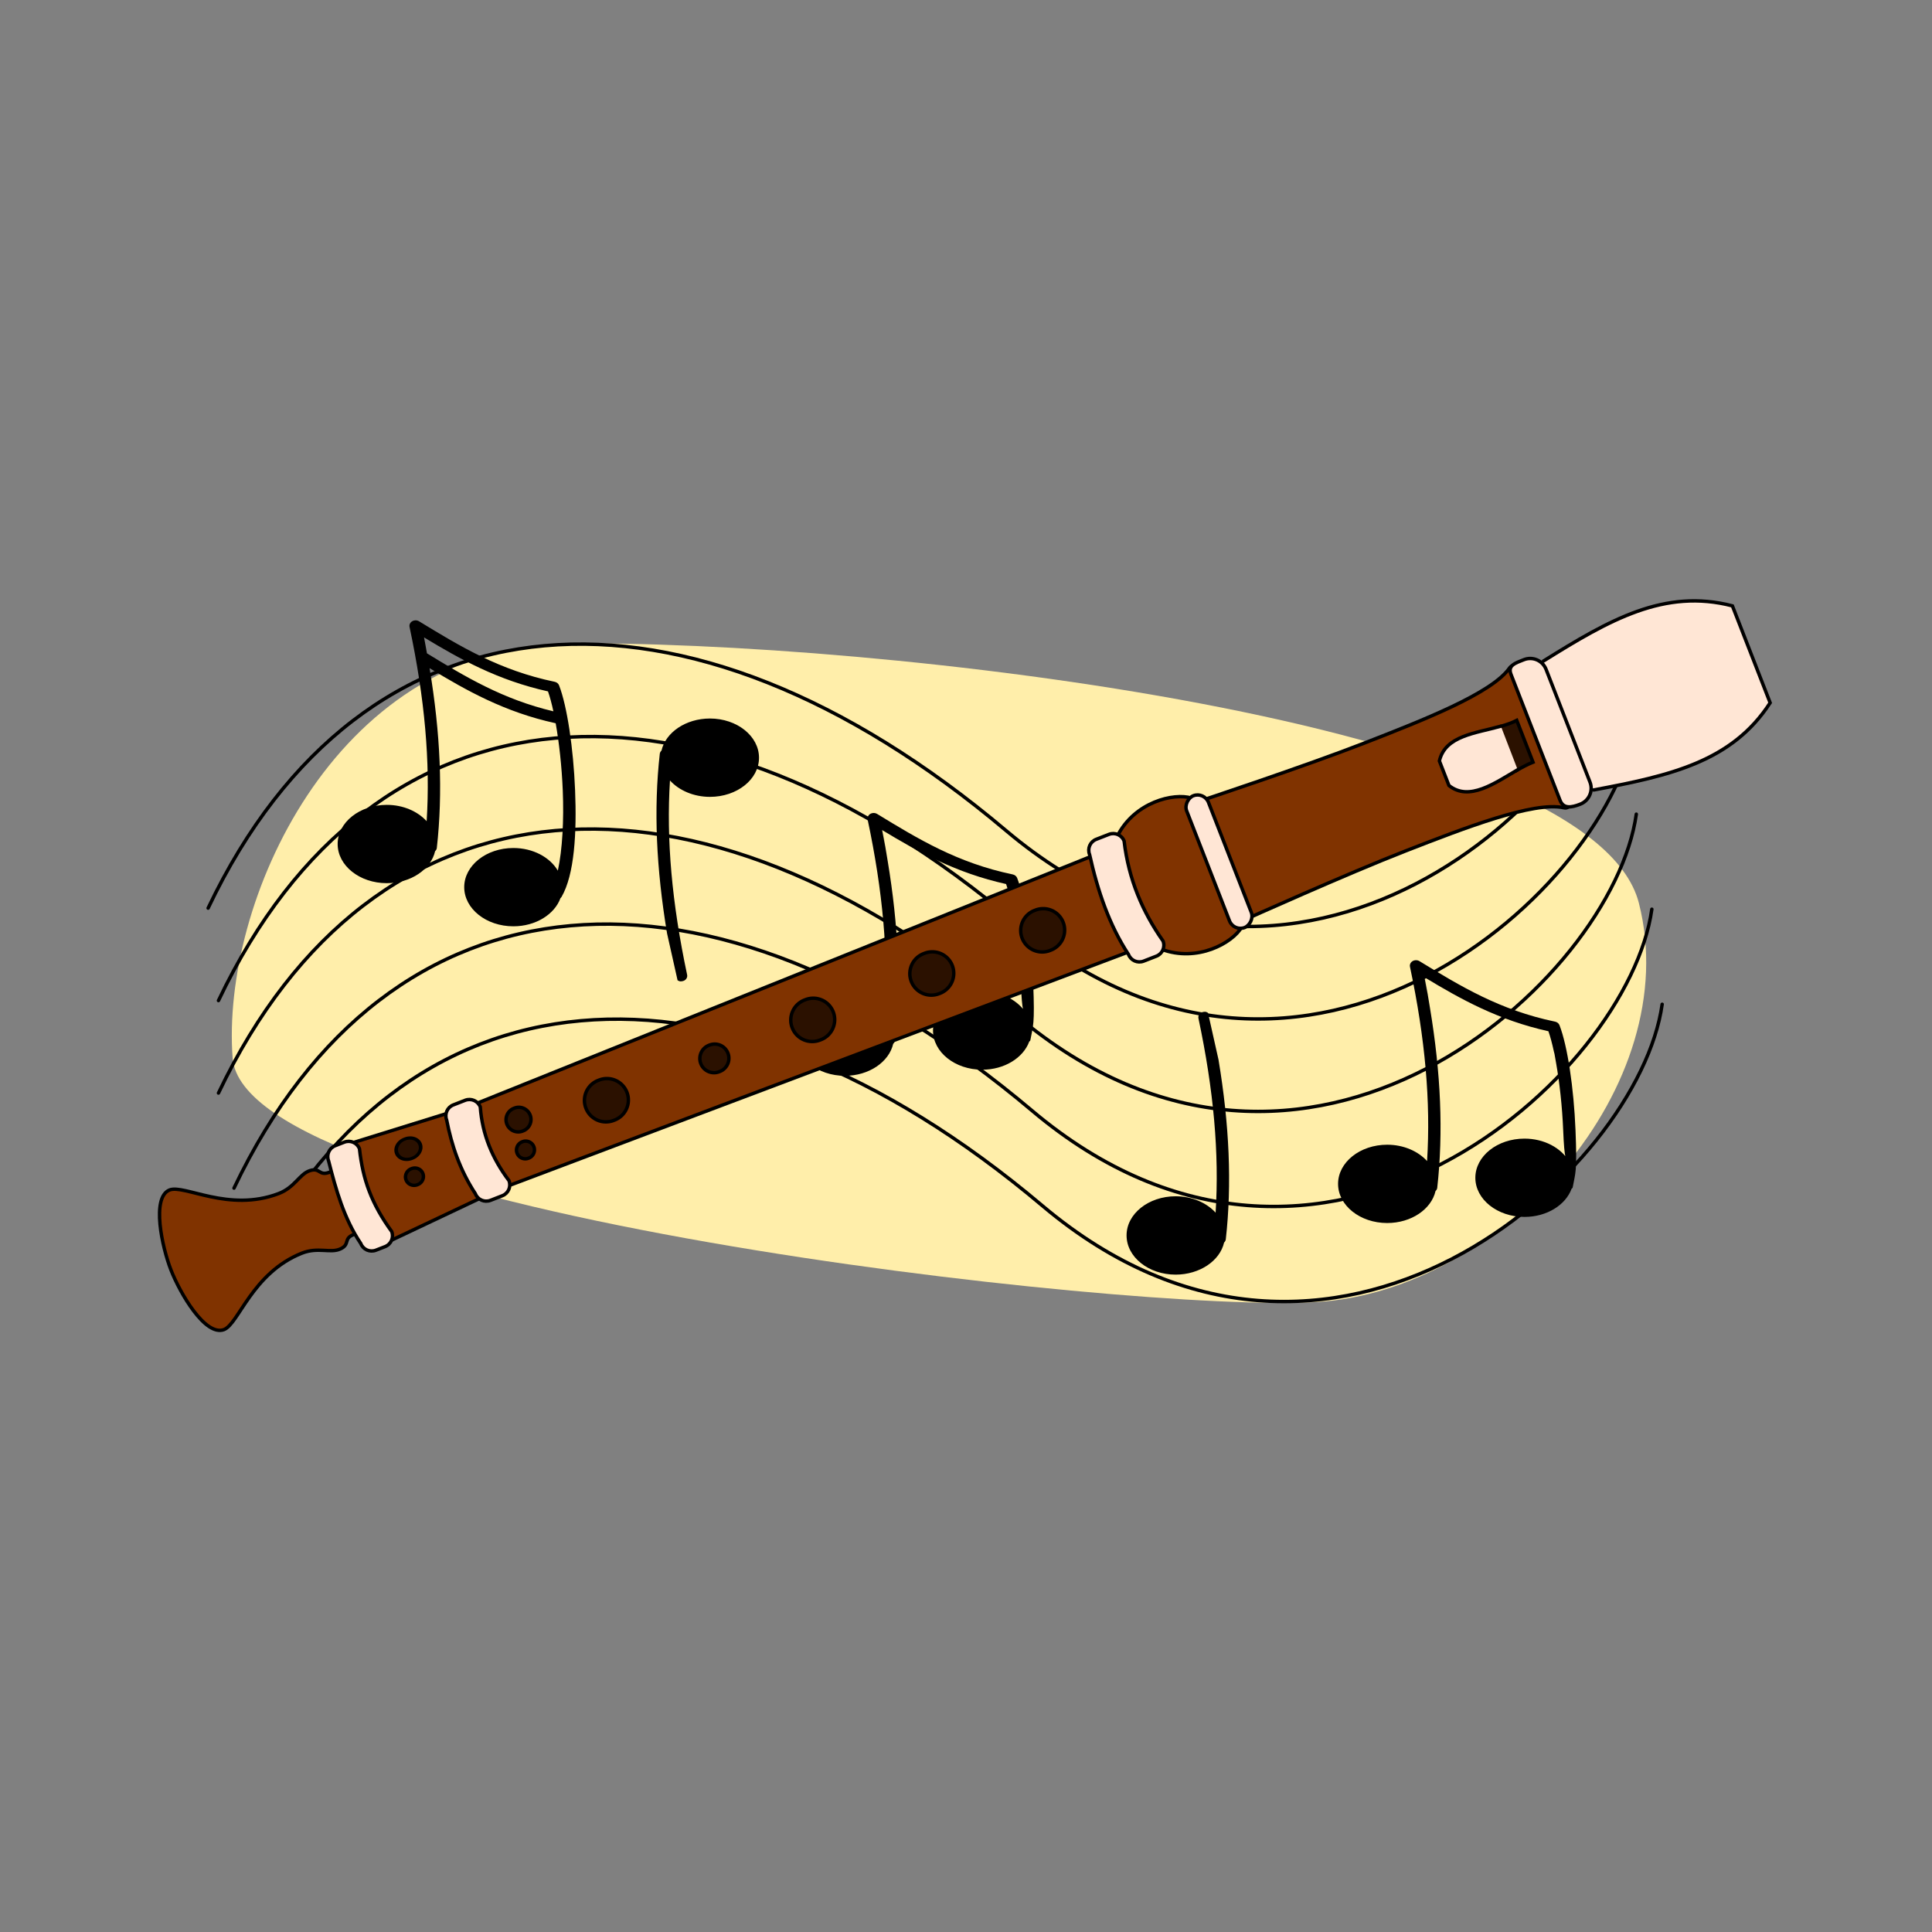 <svg:svg xmlns:dc="http://purl.org/dc/elements/1.1/" xmlns:ns2="http://web.resource.org/cc/" xmlns:rdf="http://www.w3.org/1999/02/22-rdf-syntax-ns#" xmlns:svg="http://www.w3.org/2000/svg" height="563.424" id="svg2" version="1.0" viewBox="-46.458 -174.737 563.424 563.424" width="563.424">
  <svg:rect x="-46.458" y="-174.737" width="563.424" height="563.424" fill="#808080" stroke="none"/>
  <svg:g id="layer1" transform="translate(-329.63 -317.85)">
    <svg:path d="m160.42 87.534c91.51-1.13 300.51 22.596 314.07 75.696 13.55 53.09-39.54 112.97-93.77 116.36s-312.94-25.99-316.33-71.18c-3.385-45.18 29.377-118.62 96.03-120.88z" fill="#fea" id="path2201" transform="translate(286.62 243.23)" />
    <svg:path d="m70.043 210.67c45.187-94.89 138.96-101.67 232.73-22.59 84.3 71.1 173.98-10.17 180.75-58.75" fill="none" id="path2307" stroke="#000" stroke-linecap="round" transform="translate(273.82 197.28)" />
    <svg:path d="m70.043 210.67c45.187-94.89 138.96-101.67 232.73-22.59 84.3 71.1 173.98-10.17 180.75-58.75" fill="none" id="path2539" stroke="#000" stroke-linecap="round" transform="translate(276.84 224.24)" />
    <svg:path d="m70.043 210.67c45.187-94.89 138.96-101.67 232.73-22.59 84.3 71.1 173.98-10.17 180.75-58.75" fill="none" id="path2541" stroke="#000" stroke-linecap="round" transform="translate(276.84 251.21)" />
    <svg:path d="m70.043 210.67c45.187-94.89 138.96-101.67 232.73-22.59 84.3 71.1 173.98-10.17 180.75-58.75" fill="none" id="path2543" stroke="#000" stroke-linecap="round" transform="translate(281.37 278.93)" />
    <svg:path d="m70.043 210.67c45.187-94.89 138.96-101.67 232.73-22.59 84.3 71.1 173.98-10.17 180.75-58.75" fill="none" id="path2545" stroke="#000" stroke-linecap="round" transform="translate(284.38 306.65)" />
    <svg:path d="m22.562 9.844c-0.351 0.037-0.666 0.214-0.874 0.5-0.209 0.286-0.292 0.653-0.219 1 3.093 16.351 4.228 30.74 3.469 44.187-1.812-2.243-4.763-3.718-8.094-3.719-5.504 0-9.969 3.99-9.969 8.907 0 4.916 4.465 8.906 9.969 8.906 4.887 0 8.961-3.134 9.812-7.281 0.185-0.195 0.315-0.431 0.344-0.719 1.265-12.651 0.732-26.055-1.469-40.906 7.483 5.084 15.214 9.992 25.594 12.531 0.695 4.409 1.238 9.829 1.437 15.312 0.244 6.705-0.072 13.436-1 18.219-1.589-3.037-5.032-5.156-9.031-5.156-5.504 0-9.968 3.99-9.969 8.906 0 4.917 4.465 8.906 9.969 8.907 4.534 0 8.354-2.704 9.563-6.407 0.083-0.085 0.16-0.169 0.218-0.281 2.626-5.061 3.101-14.605 2.75-24.25-0.35-9.645-1.624-19.158-3.25-23.875-0.14-0.41-0.483-0.717-0.906-0.813-11.196-2.607-19.187-8.066-27.5-13.75-0.246-0.171-0.545-0.249-0.844-0.218zm1.844 3.875c7.354 4.986 14.998 9.759 25.156 12.281 0.374 1.173 0.748 2.73 1.094 4.531-10.255-2.72-17.827-7.835-25.656-13.187-0.197-1.208-0.376-2.397-0.594-3.625z" id="path54110" transform="matrix(1.437 0 0 1.282 371.76 311.41)" />
    <svg:path d="m-69.906 114.72c-0.106-0.01-0.237 0.02-0.344 0.03-0.506 0.05-0.95 0.26-1.25 0.63-0.3 0.36-0.417 0.83-0.312 1.28 4.446 20.96 6.092 39.42 5 56.65-2.604-2.87-6.869-4.78-11.657-4.78-7.911 0-14.312 5.11-14.312 11.41s6.401 11.44 14.312 11.44c7.025-0.01 12.902-4.03 14.125-9.35 0.265-0.25 0.459-0.57 0.5-0.94 1.819-16.21 1.038-33.37-2.125-52.4l-3.062-13.66c-0.265-0.16-0.557-0.29-0.875-0.31z" id="path2567" transform="matrix(-1 0 0 -1 411.74 544.03)" />
    <svg:path d="m50.656 30.531c0.346 1.801-0.226-1.69 0.469 2.719s1.238 9.829 1.437 15.312c0.244 6.705 0.572 6.978 1.172 7.018-1.589-3.037-5.033-5.156-9.031-5.156-5.504 0-9.969 3.99-9.969 8.906 0 4.917 4.465 8.906 9.969 8.906 4.534 0 8.353-2.703 9.562-6.406 0.084-0.086 0.198-0.154 0.219-0.281 0.55-3.392 0.929-3.404 0.578-13.049-0.35-9.645-1.624-19.158-3.25-23.875-0.14-0.41-0.483-0.717-0.906-0.813-11.196-2.607-19.187-8.066-27.5-13.75-0.246-0.171-0.545-0.249-0.844-0.218-0.351 0.037-0.666 0.214-0.874 0.5-0.209 0.286-0.292 0.653-0.219 1 3.093 16.351 4.228 30.74 3.469 44.187-1.812-2.243-4.763-3.718-8.094-3.719-5.504 0-9.969 3.99-9.969 8.907 0 4.916 4.465 8.906 9.969 8.906 4.887 0 8.961-3.134 9.812-7.281 0.185-0.195 0.315-0.431 0.344-0.719 1.265-12.651 0.732-26.055-1.469-40.906-2.2-14.851-0.334-2.167-0.531-3.375s-0.376-2.397-0.594-3.625c7.354 4.986 14.998 9.759 25.156 12.281 0.374 1.173 0.748 2.73 1.094 4.531z" id="path2575" transform="matrix(1.437 0 0 1.282 505.35 367.59)" />
    <svg:path d="m-69.906 114.72c-0.106-0.01-0.237 0.02-0.344 0.03-0.506 0.05-0.95 0.26-1.25 0.63-0.3 0.36-0.417 0.83-0.312 1.28 4.446 20.96 6.092 39.42 5 56.65-2.604-2.87-6.869-4.78-11.657-4.78-7.911 0-14.312 5.11-14.312 11.41s6.401 11.44 14.312 11.44c7.025-0.01 12.902-4.03 14.125-9.35 0.265-0.25 0.459-0.57 0.5-0.94 1.819-16.21 1.038-33.37-2.125-52.4l-3.062-13.66c-0.265-0.16-0.557-0.29-0.875-0.31z" id="path2195" transform="translate(704.49 323.45)" />
    <svg:path d="m50.656 30.531c0.346 1.801-0.226-1.69 0.469 2.719s1.238 9.829 1.437 15.312c0.244 6.705 0.572 6.978 1.172 7.018-1.589-3.037-5.033-5.156-9.031-5.156-5.504 0-9.969 3.99-9.969 8.906 0 4.917 4.465 8.906 9.969 8.906 4.534 0 8.353-2.703 9.562-6.406 0.084-0.086 0.198-0.154 0.219-0.281 0.55-3.392 0.929-3.404 0.578-13.049-0.35-9.645-1.624-19.158-3.25-23.875-0.14-0.41-0.483-0.717-0.906-0.813-11.196-2.607-19.187-8.066-27.5-13.75-0.246-0.171-0.545-0.249-0.844-0.218-0.351 0.037-0.666 0.214-0.874 0.5-0.209 0.286-0.292 0.653-0.219 1 3.093 16.351 4.228 30.74 3.469 44.187-1.812-2.243-4.763-3.718-8.094-3.719-5.504 0-9.969 3.99-9.969 8.907 0 4.916 4.465 8.906 9.969 8.906 4.887 0 8.961-3.134 9.812-7.281 0.185-0.195 0.315-0.431 0.344-0.719 1.265-12.651 0.732-26.055-1.469-40.906-2.2-14.851-0.334-2.167-0.531-3.375s-0.376-2.397-0.594-3.625c7.354 4.986 14.998 9.759 25.156 12.281 0.374 1.173 0.748 2.73 1.094 4.531z" id="path2197" transform="matrix(1.437 0 0 1.282 663.51 410.52)" />
    <svg:g id="g2281" stroke="#000" stroke-linecap="round" transform="matrix(.363 .932 -.932 .363 908.48 -44.932)">
      <svg:path d="m296.11 675.52c10.39 3.16 20.54 2.65 30.55 0l-1.99-28.16h-26.58l-1.98 28.16z" fill="#803300" id="path2261" />
      <svg:path d="m298.51 637.87c8.97 7.61 17.48 6.15 25.75 0l2.08-193.17h-29.91l2.08 193.17z" fill="#803300" id="path2259" />
      <svg:path d="m329.89 409.86s-1.67-32.54-1.67-50.9c0-18.35 0-40.05 5.01-47.56 5-7.51-48.69-7.51-43.69 0 5.01 7.51 5.01 29.21 5.01 47.56 0 18.36-1.67 50.9-1.67 50.9" fill="#803300" id="path2257" />
      <svg:path d="m331.56 301.39c4.2-22.23 6.98-40.55-5.01-57.16h-30.33c-11.99 16.61-9.21 34.93-5.01 57.16" fill="#ffe6d5" id="path2255" />
      <svg:path d="m293.71 435.73c7.51 8.34 27.84 8.34 35.35 0 7.5-8.35 5.84-20.03 2.5-24.2s-37.01-4.17-40.35 0-5.01 15.85 2.5 24.2z" fill="#803300" id="path2253" />
      <svg:path d="m301.64 685.32c0-3.33 19.49-3.33 19.49 0 0 3.34 2.29 1.95 2.5 5.11 0.22 3.24-2.95 5.84-2.92 10.96 0.11 15.64 12.62 24.72 12.52 29.3-0.14 5.74-14.38 8.04-21.85 8.04-7.13 0-21.7-2.3-21.84-8.04-0.1-4.58 12.41-13.66 12.52-29.3 0.03-5.12-3.14-7.72-2.92-10.96 0.21-3.16 2.5-1.77 2.5-5.11z" fill="#803300" id="path2170" />
      <svg:path d="m293.92 301.57h35.26c2.76 0 4.98 2.22 4.98 4.98s-0.44 5.08-3.19 5.08h-39.43c-2.76 0-2.6-2.32-2.6-5.08s2.22-4.98 4.98-4.98z" fill="#ffe6d5" id="rect2196" transform="translate(-.163)" />
      <svg:rect fill="#ffe6d5" height="6.825" id="rect2198" ry="3.413" transform="translate(-.164)" width="41.237" x="290.93" y="407.37" />
      <svg:path d="m295.77 434.38c10.83 2.82 21.21 2.49 31.28 0 1.89 0 3.41 1.53 3.41 3.42v3.98c0 1.89-1.52 3.41-3.41 3.41-10.01 2.12-20.52 1.66-31.28 0-1.9 0-3.42-1.52-3.42-3.41v-3.98c0-1.89 1.52-3.42 3.42-3.42z" fill="#ffe6d5" id="rect2200" transform="translate(-.022)" />
      <svg:path d="m299.46 637.44c7.68 2.37 15.36 2.18 23.04 0 1.89 0 3.41 1.52 3.41 3.41v3.7c0 1.89-1.52 3.41-3.41 3.41-8.1 1.7-15.69 1.33-23.04 0-1.89 0-3.41-1.52-3.41-3.41v-3.7c0-1.89 1.52-3.41 3.41-3.41z" fill="#ffe6d5" id="rect2203" transform="translate(.404)" />
      <svg:path d="m298.61 674.69c8.63 2.32 16.11 2.57 25.88 0 1.89 0 3.41 1.52 3.41 3.42v2.84c0 1.89-1.52 3.41-3.41 3.41-8.63 1.93-17.25 1.05-25.88 0-1.89 0-3.41-1.52-3.41-3.41v-2.84c0-1.9 1.52-3.42 3.41-3.42z" fill="#ffe6d5" id="rect2206" transform="translate(-.164)" />
      <svg:path d="m304.44 319.9c0.17-1.72 0.23-3.39 0.07-4.96h13.08c0.01 1.75 0.25 3.64 0.55 5.57" fill="#2b1100" id="path2249" />
      <svg:path d="m318.03 319.91c1.2 7.63 3.54 16.57-3 20.34h-7.68c-6.28-4.27-3.66-12.8-2.94-20.39" fill="#ffe6d5" id="rect2209" />
      <svg:path d="m317.09 465.95a6.257 6.257 0 1 1 -12.51 0 6.257 6.257 0 1 1 12.51 0z" fill="#2b1100" id="path2214" transform="translate(.547)" />
      <svg:path d="m317.09 465.95a6.257 6.257 0 1 1 -12.51 0 6.257 6.257 0 1 1 12.51 0z" fill="#2b1100" id="path2218" transform="translate(.547 34.696)" />
      <svg:path d="m317.09 465.95a6.257 6.257 0 1 1 -12.51 0 6.257 6.257 0 1 1 12.51 0z" fill="#2b1100" id="path2220" transform="translate(.547 71.951)" />
      <svg:path d="m317.09 465.95a6.257 6.257 0 1 1 -12.51 0 6.257 6.257 0 1 1 12.51 0z" fill="#2b1100" id="path2222" stroke-width="1.513" transform="matrix(.661 0 0 .661 105.98 260.71)" />
      <svg:path d="m317.09 465.95a6.257 6.257 0 1 1 -12.51 0 6.257 6.257 0 1 1 12.51 0z" fill="#2b1100" id="path2224" transform="translate(.547 136.51)" />
      <svg:g fill="#2b1100" id="g2233" transform="translate(.689)">
        <svg:path d="m317.09 465.95a6.257 6.257 0 1 1 -12.51 0 6.257 6.257 0 1 1 12.51 0z" id="path2216" stroke-width="1.76" transform="matrix(.568 0 0 .568 130.1 363.73)" />
        <svg:path d="m317.09 465.95a6.257 6.257 0 1 1 -12.51 0 6.257 6.257 0 1 1 12.51 0z" id="path2228" stroke-width="2.444" transform="matrix(.409 0 0 .409 188.51 439.14)" />
      </svg:g>
      <svg:g fill="#2b1100" id="g2237" transform="matrix(.847 0 0 1 44.828 0)">
        <svg:path d="m317.09 465.95a6.257 6.257 0 1 1 -12.51 0 6.257 6.257 0 1 1 12.51 0z" id="path2226" stroke-width="1.912" transform="matrix(.568 0 0 .568 128.96 396.72)" />
        <svg:path d="m317.09 465.95a6.257 6.257 0 1 1 -12.51 0 6.257 6.257 0 1 1 12.51 0z" id="path2230" stroke-width="2.476" transform="matrix(.471 0 0 .409 168.85 472.13)" />
      </svg:g>
    </svg:g>
  </svg:g>
</svg:svg>